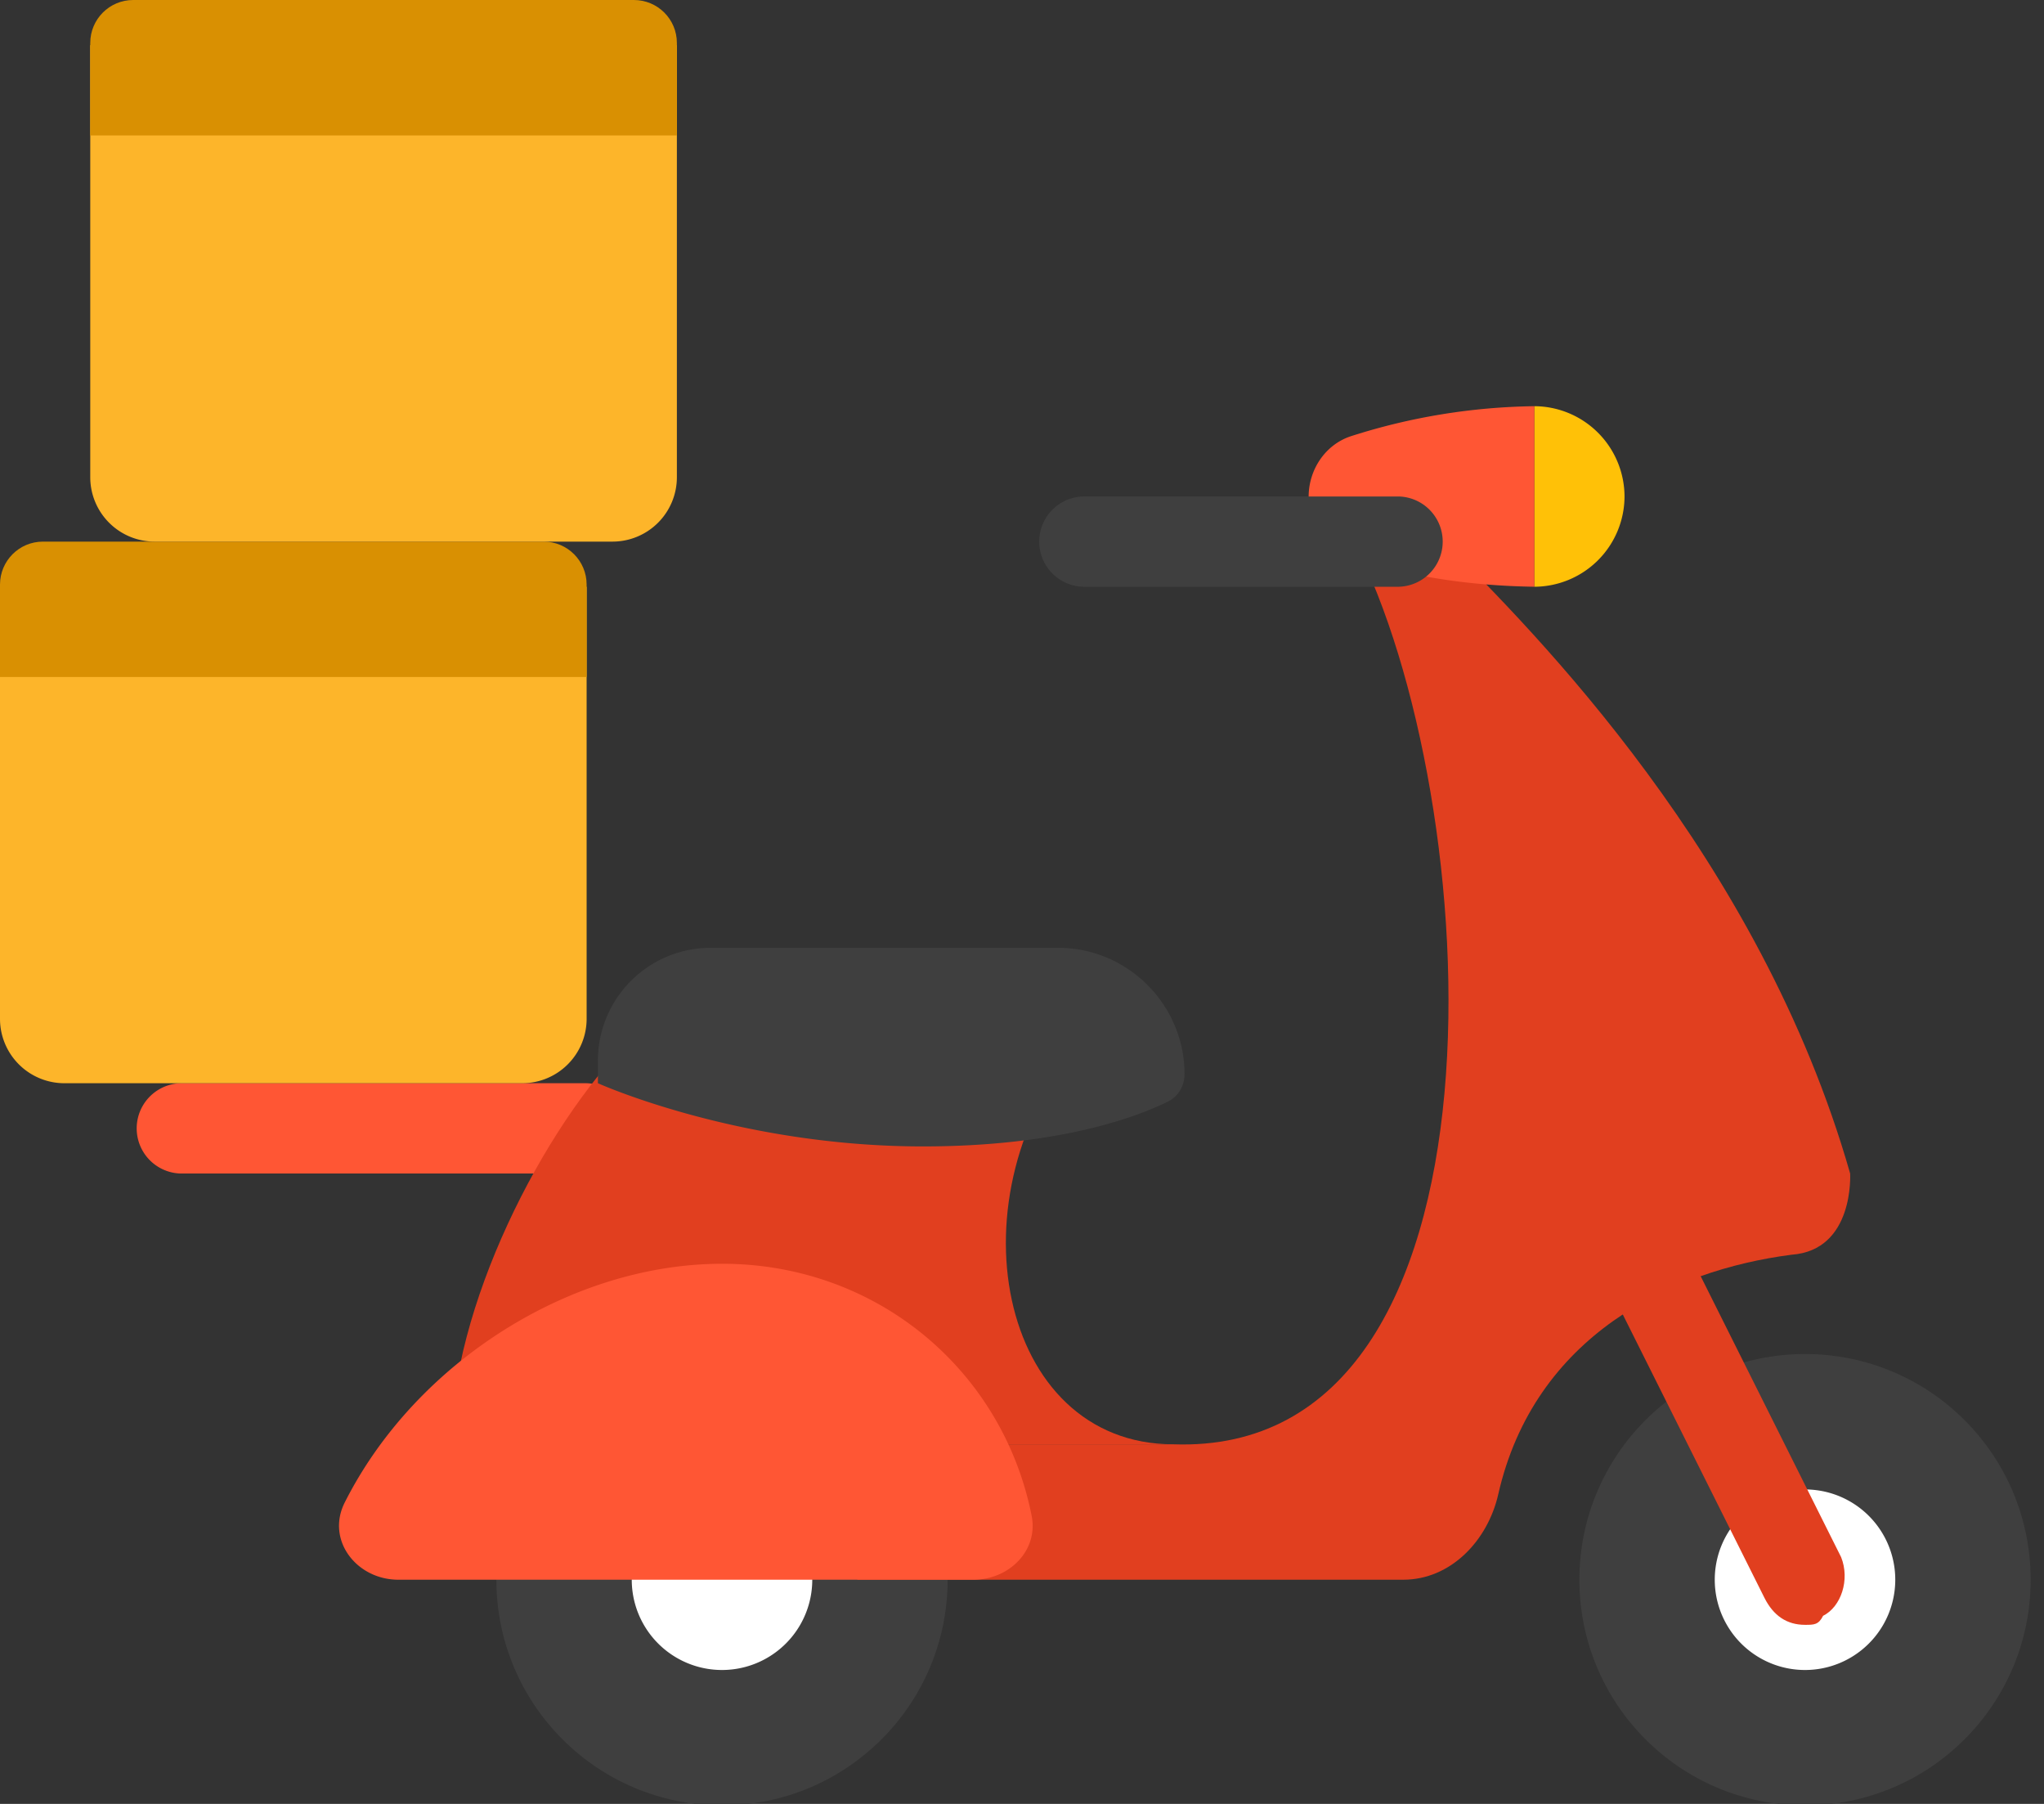 <svg width="102" height="90" fill="none" xmlns="http://www.w3.org/2000/svg"><rect width="100%" height="100%" fill="#333333" stroke="none"/><path d="M36.03 90.074c6.218 0 11.259-5.04 11.259-11.259 0-6.218-5.041-11.26-11.26-11.26-6.218 0-11.259 5.042-11.259 11.26s5.041 11.26 11.26 11.26Z" fill="#3F3F3F"/><path d="M9.007 58.549h20.267a2.253 2.253 0 0 0 0-4.504H9.007a2.253 2.253 0 0 0 0 4.504Z" fill="#FF5634"/><path d="M90.074 90.074c6.219 0 11.26-5.04 11.26-11.259 0-6.218-5.041-11.26-11.26-11.26-6.218 0-11.259 5.042-11.259 11.26s5.041 11.26 11.26 11.26Z" fill="#3F3F3F"/><path d="M90.074 83.319a4.504 4.504 0 1 0 0-9.008 4.504 4.504 0 0 0 0 9.008Zm-54.044 0a4.504 4.504 0 1 0 0-9.008 4.504 4.504 0 0 0 0 9.008Z" fill="#fff"/><path d="M90.074 81.066c-.9 0-1.576-.45-2.026-1.35L79.04 61.7c-.45-1.126 0-2.477.901-2.927 1.126-.45 2.477 0 2.927.9l9.008 18.016c.45 1.125 0 2.477-.9 2.927-.226.45-.451.45-.902.45Z" fill="#E13F1F"/><path d="M42.785 78.815h27.24c2.368 0 4.215-1.949 4.74-4.257 1.8-7.912 8.633-11.182 14.634-11.957 3.152-.225 2.927-4.053 2.927-4.053-4.504-15.763-15.763-27.022-20.267-31.526h-4.503c6.568 12.7 8.505 45.663-9.008 45.037H42.785v6.756Z" fill="#E13F1F"/><path d="M54.045 51.792H31.526c-4.504 4.504-9.007 13.512-9.007 20.267 4.503 2.252 20.266 0 20.266 0h15.763c-8.726 0-11.259-12.446-4.503-20.267Z" fill="#E13F1F"/><path d="M76.563 20.266v9.008a4.517 4.517 0 0 0 4.504-4.504 4.517 4.517 0 0 0-4.504-4.504Z" fill="#FFC107"/><path d="M59.111 53.594c0 .58-.313 1.112-.833 1.369-1.572.772-5.438 2.234-12.227 2.234-9.233 0-16.214-3.153-16.214-3.153v-1.126a5.63 5.63 0 0 1 5.63-5.63h17.34c3.467 0 6.304 2.838 6.304 6.306Z" fill="#3F3F3F"/><path d="M67.574 27.87c2.826.913 5.832 1.358 8.99 1.403v-9.007a31.234 31.234 0 0 0-9.125 1.489c-1.295.412-2.135 1.67-2.135 3.028 0 1.415.925 2.655 2.27 3.088ZM36.03 63.052c-7.517 0-15.295 4.898-18.829 11.914-.94 1.868.588 3.849 2.679 3.849h28.699c1.775 0 3.248-1.453 2.902-3.194-1.442-7.25-7.721-12.57-15.451-12.57Z" fill="#FF5634"/><path d="M54.045 29.274h15.763a2.253 2.253 0 0 0 0-4.504H54.045a2.253 2.253 0 0 0 0 4.504Z" fill="#3F3F3F"/><path d="M29.274 29.274H0V50.83a3.214 3.214 0 0 0 3.214 3.214H26.06a3.214 3.214 0 0 0 3.214-3.214V29.274Z" fill="#FDB52A"/><path d="M27.131 27.022H2.143c-1.184 0-2.143.96-2.143 2.143v4.613h29.274v-4.613c0-1.184-.96-2.143-2.143-2.143Z" fill="#D99002"/><path d="M33.778 2.251H4.504v21.557a3.214 3.214 0 0 0 3.214 3.214h22.846a3.214 3.214 0 0 0 3.214-3.214V2.25Z" fill="#FDB52A"/><path d="M31.635 0H6.646C5.463 0 4.504.96 4.504 2.143v4.613h29.274V2.143C33.778.959 32.818 0 31.635 0Z" fill="#D99002"/></svg>